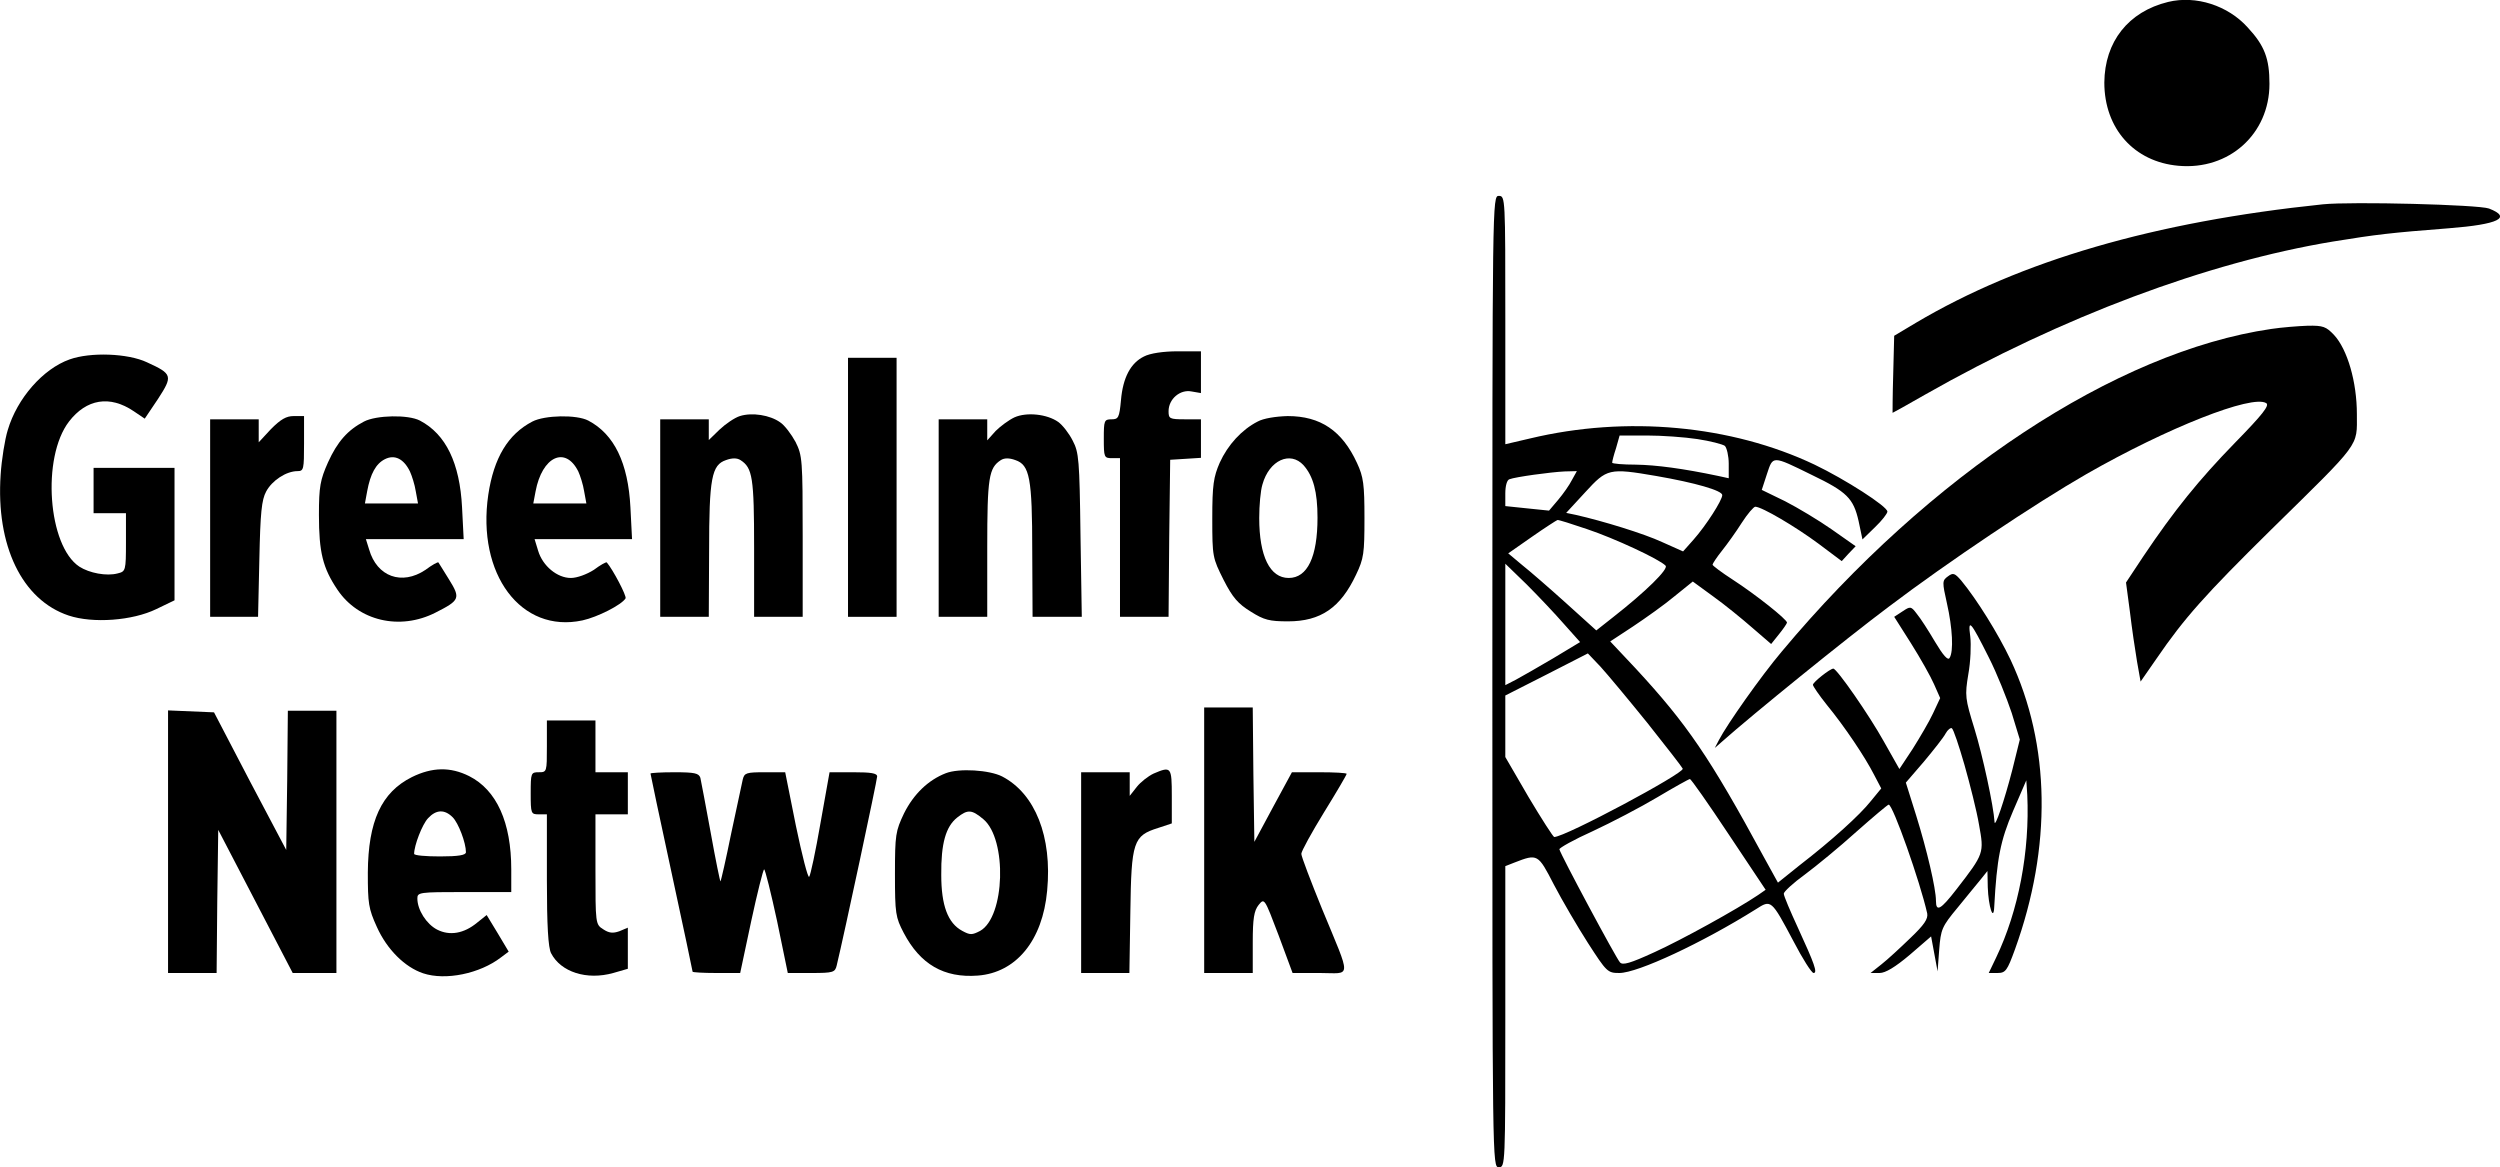 <?xml version="1.0" encoding="utf-8"?>
<!-- Generator: Adobe Illustrator 18.0.0, SVG Export Plug-In . SVG Version: 6.00 Build 0)  -->
<!DOCTYPE svg PUBLIC "-//W3C//DTD SVG 1.1//EN" "http://www.w3.org/Graphics/SVG/1.1/DTD/svg11.dtd">
<svg version="1.1" id="Layer_1" xmlns="http://www.w3.org/2000/svg" xmlns:xlink="http://www.w3.org/1999/xlink" x="0px" y="0px"
	 viewBox="74.1 48.5 772.1 360.5" enable-background="new 74.1 48.5 772.1 360.5" xml:space="preserve">
<g transform="translate(0,450) scale(0.1,-0.1)">
	<path d="M7437,4009c-123-30-196-123-197-249c0-142,92-245,229-257c156-14,281,98,281,253c0,78-15,118-67,174
		C7622,3998,7523,4030,7437,4009z"/>
	<path d="M5350,1910c0-1493,0-1500,20-1500s20,7,20,465v465l28,11c72,28,73,27,122-68c25-48,73-130,105-180c58-90,61-93,97-93
		c57,0,256,93,422,197c47,30,47,31,116-99c28-54,56-98,62-98c13,0,3,28-48,139c-24,52-44,99-44,106c0,6,29,33,65,59
		c35,26,107,85,159,132c52,46,97,84,100,84c13,0,97-238,119-336c3-17-9-35-52-76c-31-30-71-67-89-81l-34-27h28c18,0,48,18,93,56
		l66,57l10-54l10-54l5,67c5,63,8,71,57,130c28,35,61,74,72,88l20,25l1-50c2-60,18-109,20-60c8,148,19,204,58,295l41,95l3-45
		c8-174-27-358-96-502l-23-48h27c25,0,30,7,54,73c114,316,110,631-14,895c-38,80-104,186-152,244c-20,23-25,25-41,13
		c-18-13-18-17-3-84c17-75,21-148,8-168c-5-9-20,8-45,50c-20,34-45,73-56,86c-18,24-20,24-44,8l-26-17l52-82c29-46,61-103,71-126
		l19-43l-22-47c-12-26-41-75-63-110l-41-62l-48,85c-45,81-145,225-156,225c-10,0-63-42-63-50c0-4,19-32,43-62c55-67,118-161,146-216
		l22-42l-32-39c-34-43-120-121-221-199l-66-53l-43,78c-168,310-238,412-396,583l-79,84l70,46c39,26,97,67,128,93l57,46l63-46
		c35-25,89-69,121-97l58-50l24,30c13,16,24,32,25,36c0,10-97,87-168,133c-34,22-62,43-62,46s13,23,29,43s44,59,61,86
		c18,28,37,50,42,50c20,0,125-62,195-114l72-54l21,23l22,23l-74,52c-40,28-105,67-144,87l-72,35l16,49c19,57,15,58,139-3
		c108-52,128-72,144-142l12-57l39,38c21,20,38,42,38,48c0,16-131,100-225,145c-257,122-581,152-878,81l-77-18v383
		c0,377,0,384-20,384S5350,3403,5350,1910z M5983,2659c40-6,78-16,85-21c6-6,12-31,12-55v-45l-32,7c-109,23-192,34-255,35
		c-40,0-73,3-73,6c0,4,5,24,12,45l11,39h84C5873,2670,5944,2665,5983,2659z M5596,2533c-8-16-27-43-43-62l-28-33l-68,7l-67,7v39
		c0,23,5,42,13,44c18,7,127,22,170,24l38,1L5596,2533z M5856,2545c121-21,204-45,204-59c0-16-50-94-89-138l-32-36l-65,29
		c-56,26-183,65-267,84l-29,6l59,64C5704,2568,5710,2570,5856,2545z M5642,2381c84-28,224-93,243-113c10-10-61-80-162-159l-52-41
		l-93,84c-51,46-112,99-136,118l-43,36l73,51c40,28,76,51,79,52S5595,2397,5642,2381z M5571,2088l50-56l-83-50c-46-27-98-57-115-66
		l-33-17v188v187l66-64C5492,2174,5544,2119,5571,2088z M6883,1985c25-49,56-127,71-172l25-82l-23-93c-25-97-54-181-55-162
		c-3,50-37,207-62,288c-29,94-30,102-19,169c7,38,9,91,6,116C6818,2107,6827,2097,6883,1985z M5829,1782c58-73,107-136,109-141
		c5-14-363-211-397-211c-3,0-39,56-79,123l-72,124v95v95l128,65l127,65l39-41C5705,1933,5770,1855,5829,1782z M6808,1653
		c17-60,38-143,45-185c16-88,16-89-70-200c-48-62-63-71-63-35c0,38-28,157-61,263l-32,102l56,65c30,36,61,75,67,87c6,11,15,18,19,16
		C6774,1763,6791,1712,6808,1653z M6080,1438l114-171l-23-16c-65-44-237-139-321-177c-74-34-98-41-106-31c-11,11-184,334-187,349
		c-1,4,45,30,103,56c58,27,148,74,200,105s97,56,100,56C5963,1610,6017,1533,6080,1438z"/>
	<path d="M7915,3384c-520-54-933-174-1257-366l-67-40l-3-119c-2-65-2-119-2-119c1,0,46,25,100,56c422,240,873,409,1260,473
		c135,22,178,27,358,41c154,12,196,33,124,61C8395,3383,8004,3393,7915,3384z"/>
	<path d="M7755,2999c-479-70-1055-450-1511-996c-65-77-169-225-194-273l-13-25l24,21c90,80,378,314,513,415c185,140,451,318,611,410
		c250,143,511,246,555,219c11-7-11-35-96-122c-112-115-188-209-284-352l-53-80l12-90c6-50,16-119,22-154l11-62l50,72
		c85,124,149,196,354,398c279,274,264,254,264,356c0,99-29,200-71,245c-24,25-33,29-81,28C7839,3008,7788,3004,7755,2999z"/>
	<path d="M4274,2914c-41-20-65-65-71-135c-5-54-8-59-29-59c-23,0-24-4-24-60c0-57,1-60,25-60h25v-245v-245h75h75l2,243l3,242l48,3
		l47,3v60v59h-50c-47,0-50,2-50,25c0,38,36,68,71,61l29-5v64v65h-72C4334,2930,4293,2924,4274,2914z"/>
	<path d="M956,2905c-82-29-162-120-191-218c-9-29-19-91-22-138c-15-219,66-387,210-435c75-25,197-16,271,20l56,27v205v204h-125h-125
		v-70v-70h50h50v-90c0-88-1-90-26-96c-34-9-87,1-118,21c-97,64-117,337-32,448c54,70,126,82,200,32l34-23l41,61c46,71,45,77-34,113
		C1136,2924,1020,2928,956,2905z"/>
	<path d="M3360,2510v-400h75h75v400v400h-75h-75V2510z"/>
	<path d="M3026,2730c-16-5-44-24-63-42l-33-32v32v32h-75h-75v-305v-305h75h75l1,203c0,226,8,266,52,281c19,7,34,7,45,0
		c37-24,42-53,42-271v-213h75h75v248c0,237-1,250-22,292c-13,24-34,52-48,61C3119,2733,3064,2742,3026,2730z"/>
	<path d="M3874,2726c-17-8-43-27-58-42l-26-29v33v32h-75h-75v-305v-305h75h75v213c0,218,5,247,42,271c11,7,26,7,45,0
		c44-15,52-55,52-281l1-203h76h76l-4,253c-3,232-5,255-24,291c-11,22-31,48-45,58C3975,2736,3912,2743,3874,2726z"/>
	<path d="M1578,2690l-38-41v36v35h-75h-75v-305v-305h74h74l4,178c3,144,7,183,21,209c18,34,62,63,97,63c19,0,20,6,20,85v85h-32
		C1625,2730,1608,2720,1578,2690z"/>
	<path d="M1865,2713c-50-26-82-62-111-126c-24-54-28-75-28-162c0-116,12-164,57-231c65-97,193-127,303-71c75,38,78,44,42,102
		c-17,28-32,51-33,53c-2,2-20-8-40-23c-73-49-150-21-174,63l-10,32h151h151l-5,98c-7,137-50,226-130,268
		C2002,2735,1903,2733,1865,2713z M2007,2559c6-13,15-41,18-61l7-38h-82h-82l7,38c10,54,27,85,55,99C1960,2612,1988,2598,2007,2559z
		"/>
	<path d="M2385,2713c-75-39-119-112-136-226c-36-245,101-429,291-388c46,10,121,48,133,68c4,7-39,89-58,111c-2,2-20-8-40-23
		c-22-14-52-25-71-25c-42,0-87,37-101,84l-11,36h150h151l-5,98c-7,137-50,226-130,268C2522,2735,2423,2733,2385,2713z M2527,2559
		c6-13,15-41,18-61l7-38h-82h-82l7,37C2415,2605,2487,2639,2527,2559z"/>
	<path d="M4625,2713c-49-25-92-72-117-127c-19-44-23-68-23-172c0-119,1-122,35-190c28-55,45-74,84-98c41-26,58-30,115-30
		c101,0,162,42,210,144c24,50,26,66,26,175c0,104-3,127-23,170c-46,100-113,145-214,145C4681,2729,4643,2723,4625,2713z M4767,2578
		c30-34,43-82,43-162c0-121-31-186-89-186s-91,67-91,185c0,39,4,85,10,104C4661,2594,4726,2623,4767,2578z"/>
	<path d="M4460,1420v-410h75h75v94c0,75,4,98,18,116c18,22,18,22,62-94l43-116h84c99,0,99-25,7,198c-35,86-64,162-64,170
		s32,66,70,128c39,63,70,116,70,119s-38,5-84,5h-85l-58-107l-58-108l-3,208l-2,207h-75h-75V1420z"/>
	<path d="M1260,1415v-405h75h75l2,221l3,221l115-221l115-221h68h67v405v405h-75h-75l-2-215l-3-215l-112,212l-111,213l-71,3l-71,3
		V1415z"/>
	<path d="M2430,1710c0-79,0-80-25-80c-24,0-25-2-25-65s1-65,25-65h25v-202c0-141,4-210,13-227c30-58,110-84,192-61l45,13v63v64
		l-26-11c-20-7-32-6-50,6c-24,15-24,18-24,185v170h50h50v65v65h-50h-50v80v80h-75h-75V1710z"/>
	<path d="M2013,1615c-94-47-135-136-136-295c0-95,2-111,28-168c31-69,86-124,143-143c69-23,175-1,240,49l24,18l-34,57l-34,56l-30-24
		c-40-33-84-41-123-21c-33,17-61,61-61,96c0,19,5,20,145,20h145v70c0,145-45,245-130,288C2132,1647,2076,1646,2013,1615z M2139,1491
		c18-18,41-79,41-108c0-9-23-13-80-13c-44,0-80,3-80,8c0,26,25,91,43,110C2088,1515,2114,1516,2139,1491z"/>
	<path d="M3662,1627c-54-21-99-64-129-124c-26-55-28-65-28-188c0-122,2-133,27-181c51-97,124-140,229-132c118,9,200,108,214,262
		c16,167-37,300-139,353C3797,1637,3703,1643,3662,1627z M3778,1485c74-62,67-302-10-345c-25-13-31-13-55,0c-45,24-65,79-65,173
		c-1,97,14,149,49,177C3730,1516,3742,1515,3778,1485z"/>
	<path d="M4304,1626c-17-8-40-26-52-41l-22-28v37v36h-75h-75v-310v-310h74h75l3,189c3,217,9,235,86,259l42,14v84
		C4360,1647,4358,1649,4304,1626z"/>
	<path d="M2750,1626c0-2,29-140,65-306s65-304,65-306s33-4,73-4h74l34,160c19,88,37,160,40,160s21-72,40-160l33-160h73
		c67,0,73,2,78,23c23,95,125,573,125,584c0,10-19,13-73,13h-74l-28-157c-15-87-31-162-35-166s-22,67-41,158l-33,165h-63
		c-57,0-63-2-68-22c-3-13-19-88-36-168c-16-79-31-145-33-147c-1-1-15,66-30,150c-15,83-30,160-32,170c-5,14-17,17-80,17
		C2783,1630,2750,1628,2750,1626z"/>
</g>
</svg>
